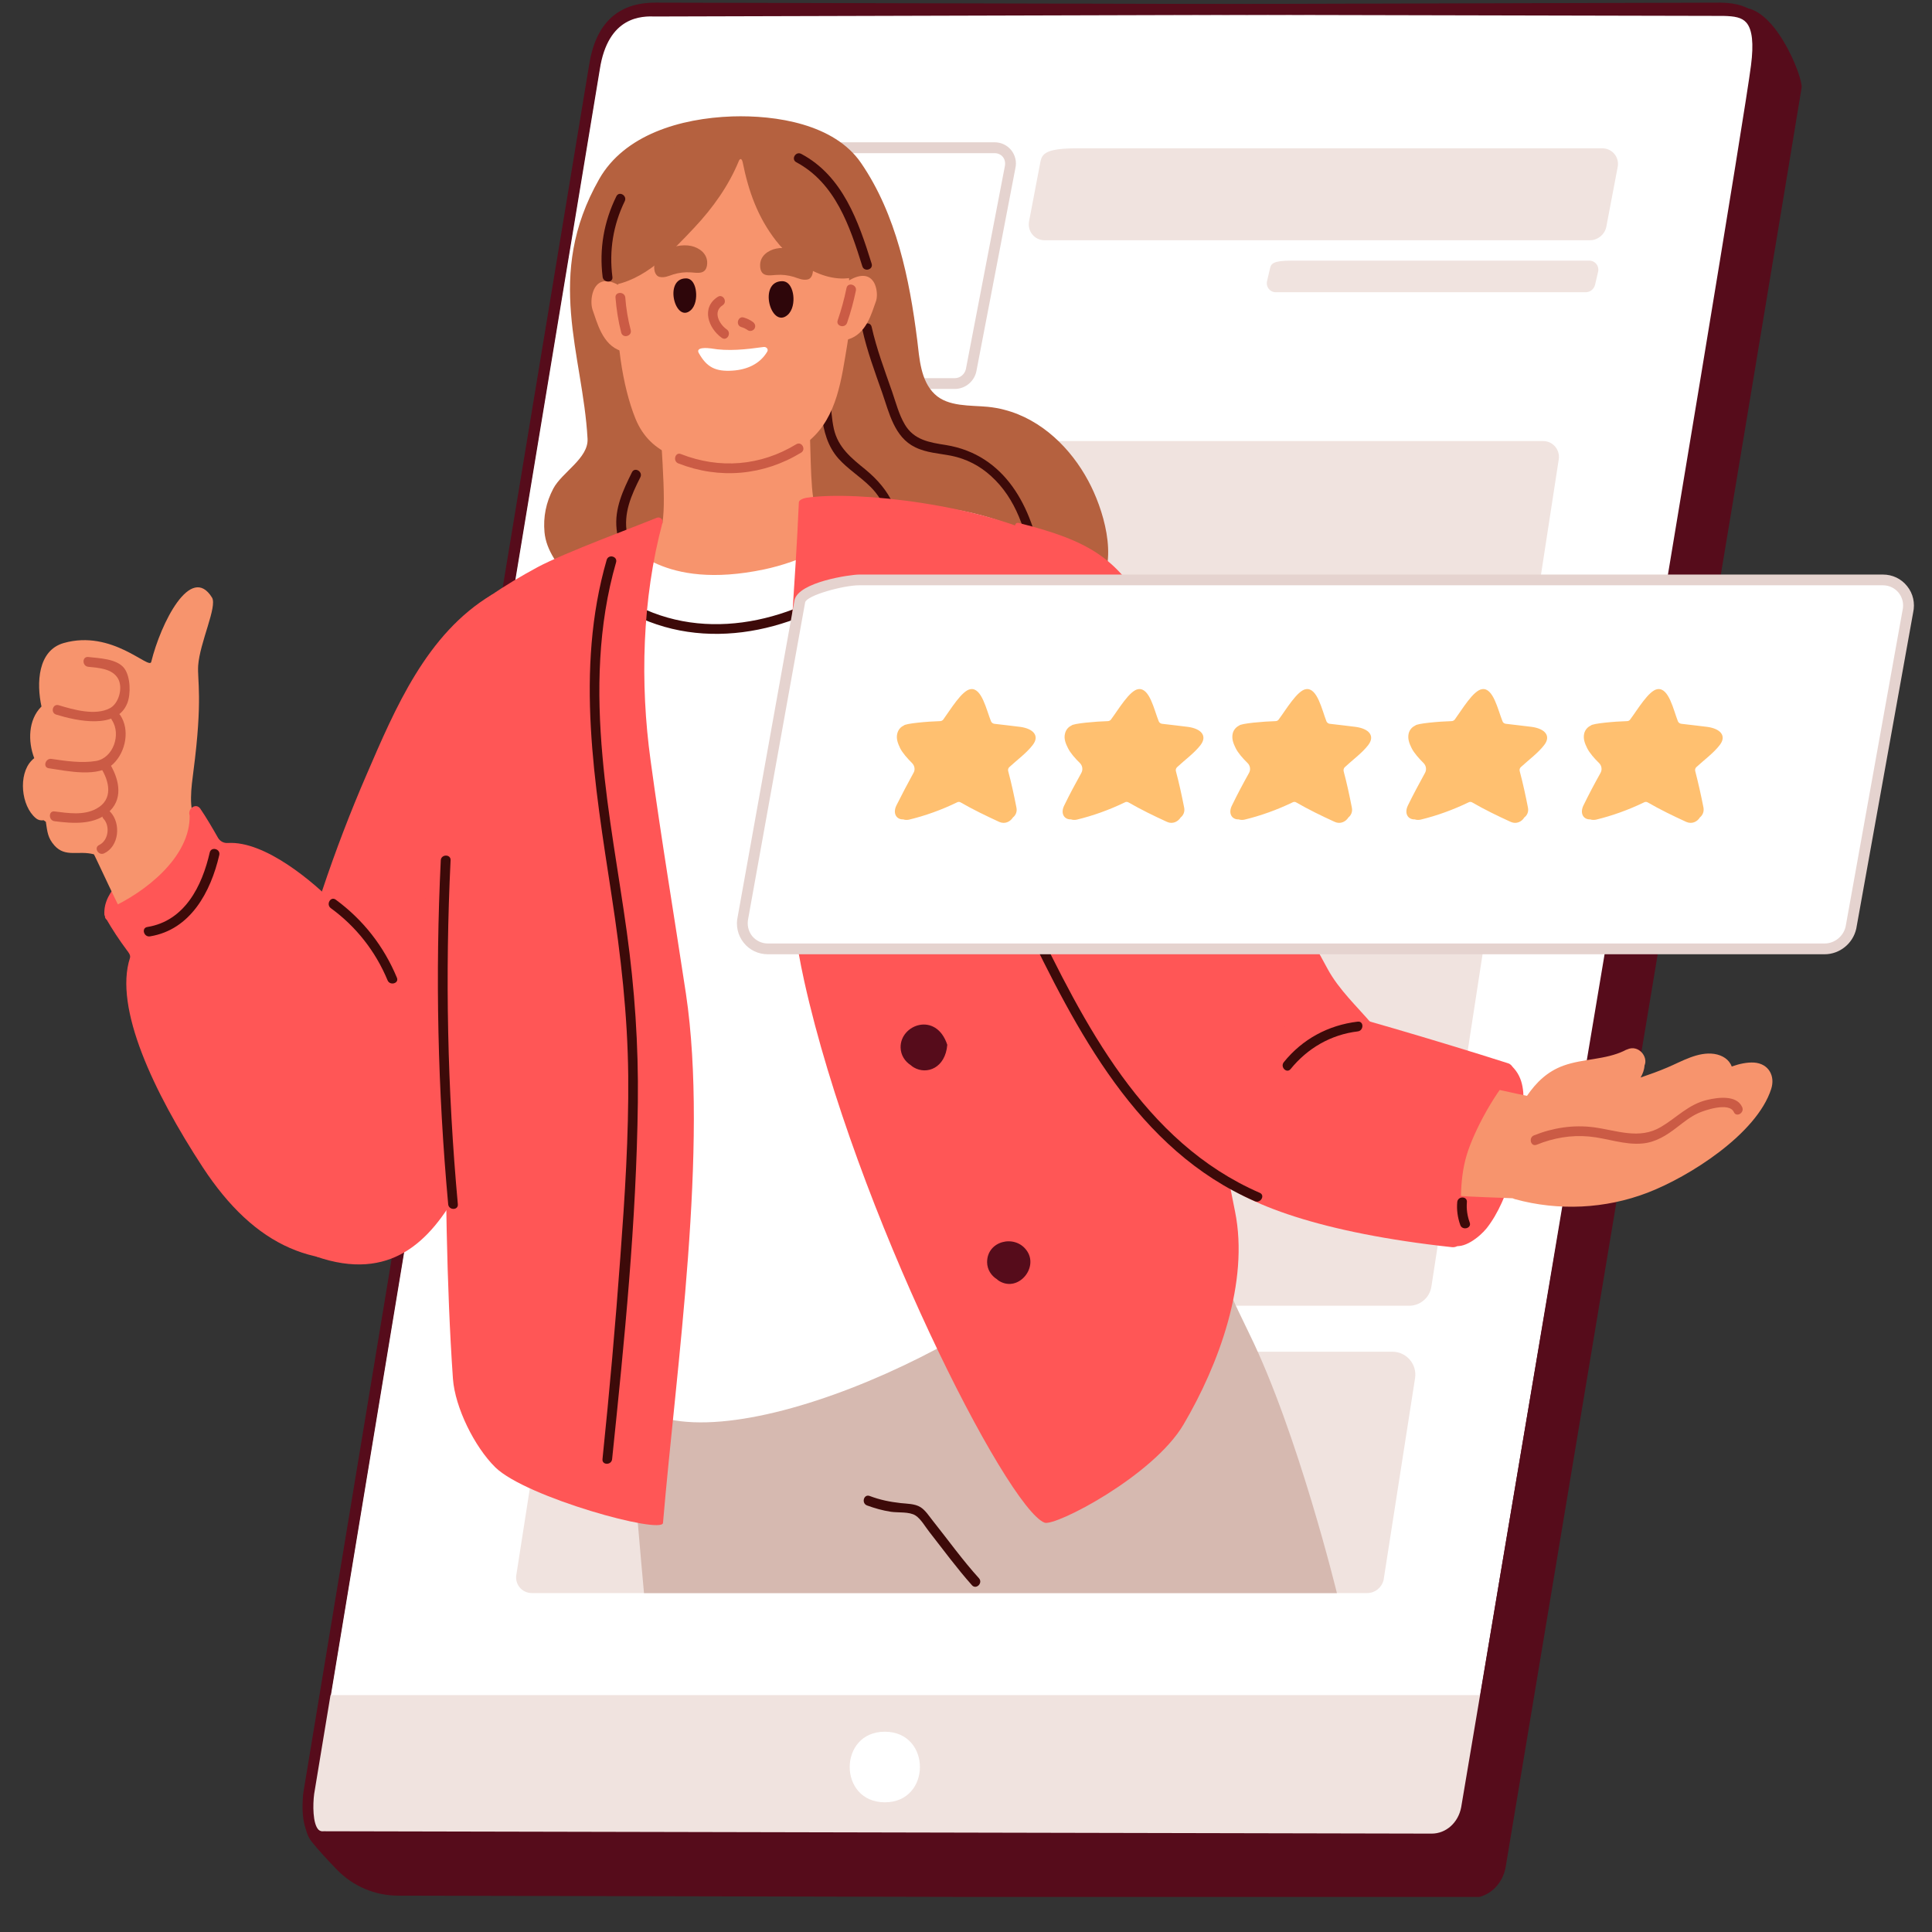 <svg xmlns="http://www.w3.org/2000/svg" xmlns:xlink="http://www.w3.org/1999/xlink" width="72" zoomAndPan="magnify" viewBox="0 0 54 54" height="72" preserveAspectRatio="xMidYMid meet" version="1.0"><rect x="0" y="0" width="54" height="54" fill="#333333" stroke="none"/><defs><clipPath id="ce5040490f"><path d="M 8 0.031 L 51 0.031 L 51 53.02 L 8 53.02 Z M 8 0.031 " clip-rule="nonzero"/></clipPath><clipPath id="60729d6d11"><path d="M 8 0.031 L 50 0.031 L 50 52 L 8 52 Z M 8 0.031 " clip-rule="nonzero"/></clipPath><clipPath id="9cc60012a6"><path d="M 8 0.031 L 50 0.031 L 50 52 L 8 52 Z M 8 0.031 " clip-rule="nonzero"/></clipPath><clipPath id="d5f0d50f96"><path d="M 0.492 16 L 7 16 L 7 26 L 0.492 26 Z M 0.492 16 " clip-rule="nonzero"/></clipPath><clipPath id="a422ecc899"><path d="M 20 16 L 53.508 16 L 53.508 27 L 20 27 Z M 20 16 " clip-rule="nonzero"/></clipPath><clipPath id="1358870723"><path d="M 20.594 16.051 L 53.496 16.051 L 53.496 26.703 L 20.594 26.703 Z M 20.594 16.051 " clip-rule="nonzero"/></clipPath></defs><g clip-path="url(#ce5040490f)"><path fill="#560c1b" d="M 50.355 2.453 C 49.926 5.117 42.098 52.109 42.082 52.195 C 41.988 52.699 41.582 53.051 41.109 53.051 L 11.129 52.984 C 10.48 52.984 9.859 52.719 9.41 52.25 C 9.16 51.992 8.898 51.711 8.703 51.465 C 8.488 51.195 8.434 50.664 8.609 49.656 L 17.938 2.383 C 17.988 2.102 18.258 1.879 18.543 1.879 L 48.574 0.227 C 49.57 0.035 50.402 2.172 50.355 2.453 " fill-opacity="1" fill-rule="nonzero"/></g><g clip-path="url(#60729d6d11)"><path fill="#ffffff" d="M 49.215 1.176 C 49.129 3.273 44.27 30.938 42.094 44.004 C 41.883 45.254 41.699 46.367 41.539 47.309 C 41.195 49.375 40.992 50.609 40.988 50.625 C 40.895 51.129 40.488 51.484 40.016 51.48 L 9.059 51.414 C 8.723 51.414 8.629 50.199 8.629 50.199 L 16.613 1.93 C 16.875 0.199 18.082 0.309 18.367 0.309 L 48.094 0.227 C 48.379 0.227 49.25 0.273 49.215 1.176 " fill-opacity="1" fill-rule="nonzero"/><path fill="#560c1b" d="M 8.781 50.203 C 8.824 50.715 8.957 51.227 9.062 51.266 L 40.016 51.332 C 40.422 51.332 40.758 51.031 40.84 50.598 C 40.848 50.547 41.074 49.191 41.391 47.281 C 41.547 46.344 41.734 45.227 41.941 43.977 C 42.637 39.816 43.59 34.25 44.598 28.352 C 46.664 16.277 49.008 2.59 49.062 1.172 L 49.215 1.176 L 49.062 1.172 C 49.074 0.938 49.016 0.762 48.895 0.633 C 48.734 0.469 48.461 0.379 48.094 0.379 L 18.367 0.461 L 18.32 0.461 C 17.953 0.449 16.992 0.434 16.762 1.953 Z M 40.016 51.633 C 40.012 51.633 9.059 51.566 9.059 51.566 C 8.645 51.562 8.52 50.715 8.48 50.211 C 8.48 50.199 8.48 50.188 8.48 50.176 L 16.465 1.906 C 16.641 0.727 17.27 0.137 18.324 0.156 L 18.367 0.156 L 48.094 0.074 C 48.551 0.078 48.895 0.195 49.113 0.426 C 49.293 0.613 49.379 0.867 49.363 1.184 C 49.309 2.621 47.066 15.73 44.895 28.402 C 43.887 34.301 42.934 39.867 42.242 44.027 C 42.031 45.277 41.848 46.391 41.691 47.332 C 41.164 50.488 41.137 50.645 41.133 50.66 C 41.027 51.23 40.566 51.633 40.016 51.633 " fill-opacity="1" fill-rule="nonzero"/></g><path fill="#f0e3df" d="M 39.387 36.496 C 39.695 36.496 39.961 36.27 40.008 35.961 L 43.562 12.875 C 43.625 12.594 43.418 12.328 43.133 12.328 L 20.352 12.328 C 19.484 12.328 19.375 12.484 19.328 12.695 L 15.777 35.766 C 15.719 36.148 16.012 36.496 16.398 36.496 L 39.387 36.496 " fill-opacity="1" fill-rule="nonzero"/><path fill="#f0e3df" d="M 39.551 38.523 L 38.672 44.16 C 38.621 44.375 38.43 44.527 38.215 44.527 L 14.867 44.527 C 14.578 44.527 14.371 44.266 14.438 43.98 L 15.32 38.324 C 15.367 38.012 15.637 37.781 15.953 37.781 L 38.918 37.781 C 39.312 37.781 39.613 38.133 39.551 38.523 " fill-opacity="1" fill-rule="nonzero"/><path fill="#f0e3df" d="M 9.086 47.379 L 8.629 50.117 C 8.629 50.117 8.242 51.316 9.059 51.332 L 40.016 51.402 C 40.488 51.402 40.895 51.047 40.988 50.551 C 40.992 50.527 41.188 49.355 41.516 47.379 L 9.086 47.379 " fill-opacity="1" fill-rule="nonzero"/><path fill="#ffffff" d="M 24.734 48.402 C 23.426 48.398 23.418 50.371 24.73 50.375 C 26.035 50.379 26.043 48.406 24.734 48.402 " fill-opacity="1" fill-rule="nonzero"/><g clip-path="url(#9cc60012a6)"><path fill="#560c1b" d="M 9.059 51.184 C 9.059 51.184 40.016 51.25 40.016 51.25 C 40.418 51.25 40.758 50.945 40.84 50.516 C 40.906 50.137 48.598 4.523 48.941 1.828 C 49.02 1.215 48.977 0.824 48.812 0.633 C 48.684 0.484 48.477 0.453 48.18 0.445 L 18.328 0.379 C 17.996 0.375 16.992 0.363 16.762 1.871 L 8.781 50.141 C 8.742 50.434 8.738 50.973 8.902 51.141 C 8.941 51.176 8.984 51.191 9.043 51.184 C 9.047 51.184 9.055 51.184 9.059 51.184 Z M 40.016 51.551 C 40.016 51.551 9.066 51.484 9.066 51.484 C 8.918 51.496 8.789 51.453 8.688 51.352 C 8.367 51.023 8.469 50.191 8.48 50.098 L 16.465 1.824 C 16.645 0.652 17.273 0.066 18.332 0.074 L 18.367 0.074 L 48.184 0.145 C 48.484 0.148 48.82 0.18 49.043 0.438 C 49.27 0.699 49.332 1.152 49.242 1.863 C 48.922 4.371 41.195 50.266 41.137 50.57 C 41.027 51.148 40.566 51.551 40.016 51.551 " fill-opacity="1" fill-rule="nonzero"/></g><path fill="#ffffff" d="M 27.801 4.129 L 21.891 4.129 C 21.676 4.129 20.918 4.281 20.867 4.496 L 19.777 10.176 C 19.715 10.457 19.922 10.719 20.207 10.719 L 26.688 10.719 C 26.902 10.719 27.094 10.566 27.141 10.355 L 28.234 4.672 C 28.297 4.391 28.09 4.129 27.801 4.129 " fill-opacity="1" fill-rule="nonzero"/><path fill="#e5d3cf" d="M 21.891 4.281 C 21.645 4.281 21.074 4.434 21.012 4.539 L 19.926 10.203 C 19.902 10.301 19.926 10.391 19.98 10.461 C 20.035 10.531 20.117 10.57 20.207 10.57 L 26.688 10.57 C 26.832 10.57 26.961 10.465 26.996 10.32 L 28.086 4.645 C 28.105 4.551 28.086 4.457 28.031 4.387 C 27.977 4.32 27.891 4.281 27.801 4.281 Z M 26.688 10.871 L 20.207 10.871 C 20.023 10.871 19.855 10.789 19.742 10.648 C 19.629 10.508 19.59 10.324 19.629 10.145 L 20.719 4.465 C 20.805 4.09 21.789 3.977 21.891 3.977 L 27.801 3.977 C 27.984 3.977 28.152 4.059 28.266 4.199 C 28.379 4.344 28.422 4.527 28.379 4.707 L 27.289 10.383 C 27.227 10.668 26.973 10.871 26.688 10.871 " fill-opacity="1" fill-rule="nonzero"/><path fill="#b5613f" d="M 28.07 11.453 C 27.922 11.414 27.77 11.387 27.613 11.371 C 27.121 11.324 26.5 11.375 26.125 11.016 C 25.73 10.641 25.699 10.02 25.637 9.508 C 25.422 7.801 25.055 5.996 24.066 4.555 C 23.32 3.465 21.688 3.215 20.465 3.254 C 19.012 3.305 17.449 3.77 16.746 5.008 C 15.211 7.711 16.293 9.898 16.422 12.262 C 16.453 12.809 15.707 13.199 15.465 13.656 C 15.262 14.043 15.18 14.445 15.219 14.875 C 15.312 15.895 16.602 16.723 17.215 17.531 C 17.301 17.645 17.438 17.664 17.555 17.629 C 18.375 18.129 19.57 18.113 20.492 18.172 C 22.141 18.277 23.797 18.27 25.445 18.148 C 26.363 18.082 27.293 18.039 28.199 17.875 C 28.992 17.73 30.047 17.523 30.453 16.793 C 30.504 16.707 30.539 16.617 30.598 16.539 C 30.637 16.488 30.68 16.441 30.715 16.391 C 31.266 15.598 30.828 14.199 30.418 13.441 C 29.938 12.543 29.121 11.723 28.07 11.453 " fill-opacity="1" fill-rule="nonzero"/><path fill="#f7946d" d="M 25.176 14.516 C 21.738 13.594 18.027 14.172 15.203 16.395 C 15.125 16.453 15.09 16.527 15.086 16.598 C 14.629 17.227 15.52 18.793 15.84 19.289 C 16.707 20.637 18.078 21.863 19.652 22.281 C 23.523 23.312 24.965 18.008 25.293 15.113 C 25.473 14.953 25.477 14.598 25.176 14.516 " fill-opacity="1" fill-rule="nonzero"/><path fill="#f7946d" d="M 18.32 9.781 C 18.387 10.848 18.461 11.906 18.52 12.965 C 18.559 13.699 18.574 14.227 18.516 14.613 C 18.453 15.004 18.234 15.223 18 15.406 C 18.762 16.141 20.301 16.094 21.281 15.938 C 22.176 15.793 23.113 15.262 23.672 14.547 C 23.488 14.48 23.211 14.398 23.031 14.352 C 22.91 14.316 22.812 14.227 22.773 14.109 C 22.629 13.672 22.672 12.191 22.605 11.617 C 22.5 10.727 22.293 10.535 22.199 9.648 C 22.191 9.578 22.148 9.531 22.098 9.504 C 21.785 8.848 21.043 8.762 20.352 8.848 C 19.668 8.934 18.707 8.969 18.203 9.469 C 18.082 9.59 18.188 9.754 18.32 9.781 " fill-opacity="1" fill-rule="nonzero"/><path fill="#f0e3df" d="M 44.781 4.145 L 30.105 4.145 C 29.238 4.145 29.129 4.297 29.082 4.512 L 28.766 6.168 C 28.703 6.453 28.91 6.715 29.195 6.715 L 44.441 6.715 C 44.656 6.715 44.848 6.559 44.895 6.348 L 45.211 4.688 C 45.277 4.406 45.07 4.145 44.781 4.145 " fill-opacity="1" fill-rule="nonzero"/><path fill="#f0e3df" d="M 44.422 7.285 L 36.082 7.285 C 35.59 7.285 35.527 7.371 35.5 7.492 L 35.414 7.859 C 35.379 8.02 35.496 8.168 35.656 8.168 L 44.32 8.168 C 44.445 8.168 44.551 8.082 44.582 7.961 L 44.668 7.594 C 44.703 7.434 44.586 7.285 44.422 7.285 " fill-opacity="1" fill-rule="nonzero"/><path fill="#d6b9b0" d="M 34.918 37.277 C 34.074 35.562 33.363 33.766 32.324 32.18 C 32.211 32.008 32.039 31.961 31.879 31.992 C 29.395 29.629 27.172 27.312 23.535 27.434 C 22.09 27.48 20.664 27.977 19.488 28.824 C 19.051 29.137 17.707 30.156 17.734 30.91 C 17.715 30.953 17.707 31 17.703 31.051 C 17.613 33.086 17.211 35.195 17.391 37.277 C 17.609 39.793 17.762 41.945 18 44.527 L 37.367 44.527 C 37.367 44.527 36.273 40.035 34.918 37.277 " fill-opacity="1" fill-rule="nonzero"/><path fill="#3d0a09" d="M 24.102 9.207 C 24.234 9.809 24.453 10.395 24.656 10.973 C 24.852 11.535 24.996 12.219 25.578 12.5 C 25.891 12.656 26.246 12.672 26.586 12.738 C 27.008 12.824 27.383 13.016 27.699 13.305 C 28.406 13.941 28.691 14.875 28.844 15.785 C 28.871 15.957 29.133 15.887 29.105 15.715 C 28.852 14.176 28.098 12.707 26.434 12.438 C 25.977 12.367 25.543 12.297 25.289 11.863 C 25.125 11.586 25.039 11.25 24.934 10.945 C 24.727 10.352 24.5 9.75 24.363 9.137 C 24.324 8.965 24.062 9.035 24.102 9.207 " fill-opacity="1" fill-rule="nonzero"/><path fill="#3d0a09" d="M 17.664 13.199 C 17.414 13.703 17.172 14.215 17.234 14.789 C 17.293 15.363 17.609 15.871 17.91 16.348 C 18.004 16.496 18.238 16.359 18.145 16.211 C 17.891 15.812 17.621 15.395 17.527 14.922 C 17.418 14.348 17.645 13.84 17.898 13.34 C 17.977 13.184 17.742 13.043 17.664 13.199 " fill-opacity="1" fill-rule="nonzero"/><path fill="#3d0a09" d="M 22.922 10.258 C 22.961 11.098 22.836 12.141 23.434 12.816 C 23.699 13.113 24.047 13.324 24.328 13.605 C 24.758 14.031 24.945 14.617 24.844 15.215 C 24.816 15.387 25.078 15.461 25.105 15.289 C 25.258 14.391 24.871 13.684 24.191 13.125 C 23.797 12.805 23.422 12.508 23.305 11.98 C 23.188 11.43 23.223 10.82 23.195 10.258 C 23.188 10.082 22.914 10.082 22.922 10.258 " fill-opacity="1" fill-rule="nonzero"/><path fill="#f7946d" d="M 23.516 6.207 C 23.473 5.988 23.793 5.988 23.707 5.789 C 23.227 4.641 22.086 4.148 20.91 4.051 C 20.82 4.043 20.75 4.059 20.688 4.09 C 19.793 4.102 19.25 4.082 18.562 4.68 C 16.906 6.121 17.031 9.898 17.762 11.703 C 18.188 12.746 19.184 12.938 20.184 12.996 C 21.02 13.043 21.891 12.938 22.633 12.305 C 23.402 11.645 23.52 10.586 23.68 9.637 C 23.855 8.621 23.723 7.227 23.516 6.207 " fill-opacity="1" fill-rule="nonzero"/><path fill="#ffffff" d="M 30.836 20.828 C 31.027 20.309 31.176 19.773 31.281 19.223 C 31.289 19.184 31.281 19.152 31.27 19.121 C 31.223 17.695 30.262 15.887 29.125 15.062 C 29.074 15.027 29.027 15.023 28.984 15.043 C 28.914 14.992 28.84 14.945 28.758 14.906 C 27.816 14.422 26.766 14.211 25.719 14.109 C 25.191 14.059 24.184 13.852 24.109 14.094 C 23.797 15.145 22.289 15.719 21.363 15.914 C 18.473 16.523 17.621 15.16 17.48 15.23 C 16.102 15.941 14.75 16.164 13.547 17.164 C 13.289 17.379 13.039 17.605 12.801 17.848 C 11.711 18.957 11.555 20.523 11.469 22.004 C 11.406 22.062 11.375 22.168 11.449 22.254 C 11.828 22.719 12.262 23.125 12.758 23.461 C 12.961 23.598 13.172 23.719 13.383 23.84 C 13.492 27.426 15.352 36.32 17.66 39.176 C 19.789 41.141 27.605 37.738 30.477 34.578 C 32.062 32.832 31.402 24.02 30.836 20.828 " fill-opacity="1" fill-rule="nonzero"/><path fill="#3d0a09" d="M 17.32 16.969 C 19.465 18.285 22.094 17.734 24.039 16.328 C 24.18 16.227 24.043 15.988 23.902 16.094 C 22.031 17.441 19.523 18.004 17.457 16.734 C 17.309 16.645 17.172 16.879 17.32 16.969 " fill-opacity="1" fill-rule="nonzero"/><path fill="#ff5656" d="M 34.52 33.863 C 33.535 29.012 32.254 20.984 30.387 16.363 C 30.227 15.977 29.75 15.328 29.383 15.125 C 27.531 14.121 23.941 13.699 22.535 13.914 C 22.461 13.926 22.328 13.973 22.328 14.043 C 22.137 18.543 21.492 22.969 22.48 27.43 C 23.902 33.828 28.141 42.148 29.195 42.559 C 29.492 42.672 32.234 41.254 33.082 39.812 C 34.07 38.133 34.918 35.828 34.52 33.863 " fill-opacity="1" fill-rule="nonzero"/><path fill="#560c1b" d="M 24.848 22.742 C 24.34 22.457 23.672 22.855 23.684 23.441 C 23.688 23.707 23.836 23.926 24.039 24.055 C 24.07 24.082 24.105 24.109 24.141 24.133 C 24.383 24.27 24.676 24.266 24.91 24.109 C 25.395 23.781 25.355 23.031 24.848 22.742 " fill-opacity="1" fill-rule="nonzero"/><path fill="#560c1b" d="M 25.172 29.277 C 25.176 29.492 25.293 29.668 25.457 29.773 C 25.484 29.797 25.512 29.82 25.543 29.836 C 25.906 30.047 26.422 29.852 26.477 29.203 C 26.168 28.266 25.16 28.633 25.172 29.277 " fill-opacity="1" fill-rule="nonzero"/><path fill="#ff5656" d="M 13.906 16.816 C 13.84 16.719 13.875 16.543 13.742 16.625 C 11.922 17.715 11.043 19.805 10.25 21.641 C 9.332 23.758 8.605 25.945 8.055 28.184 C 7.98 28.223 8.789 35.105 8.824 35.117 C 10.922 35.848 12.031 34.676 12.809 33.285 C 13.816 31.477 14.391 29.637 14.582 27.574 C 14.68 26.504 14.711 25.43 14.793 24.355 C 14.883 23.168 15.117 22.02 15.297 20.844 C 15.504 19.496 15.711 17.082 13.906 16.816 " fill-opacity="1" fill-rule="nonzero"/><path fill="#ff5656" d="M 42.258 29.801 C 42.211 29.754 42.152 29.723 42.125 29.762 C 41.871 29.715 41.547 30.012 41.406 30.176 C 41.074 30.562 40.898 31.094 40.758 31.574 C 40.574 32.191 40.465 32.836 40.438 33.48 C 40.426 33.785 40.207 34.609 40.578 34.793 C 40.895 34.953 41.371 34.555 41.547 34.336 C 41.887 33.91 42.102 33.352 42.266 32.84 C 42.453 32.254 42.559 31.641 42.578 31.027 C 42.594 30.574 42.605 30.137 42.258 29.801 " fill-opacity="1" fill-rule="nonzero"/><path fill="#560c1b" d="M 27.59 35.285 C 27.594 35.488 27.707 35.656 27.863 35.754 C 27.887 35.777 27.914 35.797 27.941 35.812 C 28.473 36.117 29.043 35.418 28.691 34.945 C 28.359 34.492 27.582 34.684 27.59 35.285 " fill-opacity="1" fill-rule="nonzero"/><path fill="#ff5656" d="M 39.086 30.34 C 39.148 28.965 37.734 28.242 37.105 27.078 C 36.258 25.516 35.402 23.961 34.539 22.414 C 33.605 20.75 33.012 18.508 31.98 16.902 C 31.16 15.621 30.488 15.121 28.473 14.617 C 28.316 14.582 28.379 14.844 28.367 14.883 C 28.023 16.566 27.637 18.242 27.328 19.93 C 27.055 21.434 27.742 24.023 28.332 25.383 C 29.668 28.473 33.301 33.902 35.465 33.34 C 36.547 33.062 39.031 31.52 39.086 30.34 " fill-opacity="1" fill-rule="nonzero"/><path fill="#f7946d" d="M 49.504 30.441 C 49.625 30.074 49.434 29.727 49.027 29.699 C 48.828 29.688 48.617 29.734 48.402 29.809 C 48.332 29.613 48.141 29.492 47.914 29.457 C 47.457 29.391 47.012 29.664 46.605 29.836 C 46.359 29.941 46.109 30.031 45.855 30.117 C 45.914 30.016 45.957 29.906 45.965 29.781 C 46.074 29.535 45.793 29.188 45.48 29.332 C 45.453 29.34 45.426 29.352 45.402 29.367 C 44.871 29.625 44.25 29.586 43.699 29.785 C 43.246 29.949 42.938 30.254 42.68 30.629 C 42.016 30.5 40.336 30.07 40.16 30.238 C 39.379 30.992 39.098 32.094 39.398 33.133 C 39.484 33.438 41.516 33.453 42.277 33.492 C 42.297 33.5 42.316 33.508 42.34 33.516 C 43.559 33.852 44.871 33.789 46.051 33.336 C 47.211 32.891 49.098 31.699 49.504 30.441 " fill-opacity="1" fill-rule="nonzero"/><path fill="#ff5656" d="M 3.473 24.695 C 3.453 24.637 3.379 24.609 3.332 24.66 C 3.086 24.906 2.895 25.211 2.918 25.57 C 2.922 25.586 2.926 25.598 2.934 25.609 C 2.93 25.664 2.973 25.723 3.039 25.707 C 3.23 25.668 3.488 25.621 3.57 25.418 C 3.66 25.199 3.547 24.902 3.473 24.695 " fill-opacity="1" fill-rule="nonzero"/><g clip-path="url(#d5f0d50f96)"><path fill="#f7946d" d="M 5.926 16.703 C 5.332 15.738 4.492 17.422 4.227 18.5 C 4.172 18.73 3.137 17.586 1.781 17.973 C 1.055 18.18 1.016 19.094 1.16 19.75 C 1.156 19.75 1.156 19.754 1.152 19.754 C 0.789 20.121 0.777 20.719 0.957 21.191 C 0.934 21.211 0.906 21.23 0.883 21.258 C 0.504 21.648 0.59 22.527 1 22.867 C 1.07 22.926 1.148 22.938 1.219 22.926 C 1.242 22.941 1.258 22.953 1.281 22.969 C 1.324 23.25 1.332 23.418 1.523 23.633 C 1.832 23.977 2.195 23.762 2.625 23.879 C 2.637 23.879 3.363 25.473 3.617 25.902 C 3.684 26.023 6.262 24.523 6.309 24.223 C 6.027 23.82 5.75 23.41 5.488 22.992 C 5.254 22.617 5.352 21.984 5.406 21.559 C 5.672 19.527 5.512 19.012 5.539 18.602 C 5.586 17.953 6.078 16.953 5.926 16.703 " fill-opacity="1" fill-rule="nonzero"/></g><path fill="#ff5656" d="M 41 32.266 C 41.184 31.664 41.703 30.66 42.246 30.039 C 42.34 29.934 42.289 29.762 42.152 29.719 C 40.133 29.074 37.363 28.266 36.863 28.176 C 36.387 28.086 35.887 28.852 35.414 29.062 C 34.906 29.289 34.676 29.992 34.496 30.477 C 34.211 31.242 33.816 32.781 33.875 32.832 C 34.766 33.656 36.945 34.465 40.586 34.859 C 40.723 34.875 40.84 34.77 40.84 34.637 C 40.844 33.805 40.766 33.031 41 32.266 " fill-opacity="1" fill-rule="nonzero"/><path fill="#3d0a09" d="M 28.602 25.73 C 30.082 28.793 31.777 32.145 35.074 33.574 C 35.23 33.645 35.371 33.41 35.211 33.34 C 31.957 31.926 30.301 28.617 28.836 25.59 C 28.758 25.434 28.523 25.57 28.602 25.73 " fill-opacity="1" fill-rule="nonzero"/><path fill="#ff5656" d="M 19.172 27.773 C 18.844 25.602 18.48 23.434 18.184 21.254 C 17.887 19.102 17.945 16.742 18.516 14.613 C 18.539 14.52 18.449 14.434 18.355 14.473 C 17.77 14.715 15.777 15.449 15.02 15.855 C 14.121 16.344 13.223 16.906 12.508 17.664 C 11.406 18.828 10.438 22.324 10.113 23.441 C 10.078 23.57 10.184 23.656 10.289 23.652 C 10.324 23.715 12.422 25.625 12.52 25.586 C 12.523 26.211 12.297 33.344 12.66 38.539 C 12.719 39.34 13.262 40.441 13.848 41.016 C 14.711 41.855 18.504 42.895 18.531 42.566 C 18.898 38.23 19.812 32.059 19.172 27.773 " fill-opacity="1" fill-rule="nonzero"/><g clip-path="url(#a422ecc899)"><path fill="#ffffff" d="M 52.629 16.211 L 24.012 16.211 C 23.66 16.211 22.434 16.457 22.355 16.801 L 20.766 25.641 C 20.664 26.098 21 26.523 21.461 26.523 L 50.996 26.523 C 51.348 26.523 51.656 26.273 51.734 25.93 L 53.324 17.09 C 53.43 16.633 53.094 16.211 52.629 16.211 " fill-opacity="1" fill-rule="nonzero"/></g><g clip-path="url(#1358870723)"><path fill="#e5d3cf" d="M 24.012 16.359 C 23.582 16.359 22.551 16.637 22.504 16.836 L 20.914 25.668 C 20.875 25.848 20.914 26.023 21.02 26.16 C 21.129 26.293 21.289 26.371 21.461 26.371 L 50.996 26.371 C 51.277 26.371 51.523 26.172 51.586 25.898 L 53.176 17.062 C 53.219 16.883 53.176 16.707 53.07 16.57 C 52.965 16.438 52.801 16.359 52.629 16.359 Z M 50.996 26.672 L 21.461 26.672 C 21.195 26.672 20.949 26.555 20.785 26.348 C 20.621 26.141 20.559 25.871 20.621 25.609 L 22.207 16.773 C 22.324 16.262 23.777 16.059 24.012 16.059 L 52.629 16.059 C 52.895 16.059 53.141 16.176 53.305 16.383 C 53.473 16.59 53.531 16.859 53.473 17.121 L 51.883 25.957 C 51.789 26.375 51.418 26.672 50.996 26.672 " fill-opacity="1" fill-rule="nonzero"/></g><path fill="#ff5656" d="M 12.07 29.434 C 11.098 28.117 10.543 26.496 9.41 25.316 C 8.773 24.656 7.406 23.496 6.367 23.562 C 6.258 23.57 6.152 23.516 6.094 23.418 C 5.969 23.195 5.742 22.809 5.598 22.602 C 5.473 22.426 5.234 22.613 5.301 22.793 C 5.32 23.953 4.066 24.941 3.051 25.395 C 2.969 25.434 2.941 25.5 2.953 25.566 C 2.945 25.602 2.945 25.641 2.969 25.684 C 3.145 25.988 3.336 26.277 3.543 26.555 C 3.59 26.617 3.656 26.695 3.633 26.773 C 3.18 28.168 4.293 30.523 5.664 32.621 C 7.129 34.859 8.867 35.602 11.133 35.035 C 11.34 34.984 11.629 33.438 11.809 32.934 C 12.184 31.895 12.266 30.793 12.086 29.707 C 12.082 29.688 12.074 29.676 12.062 29.664 C 12.109 29.602 12.129 29.516 12.07 29.434 " fill-opacity="1" fill-rule="nonzero"/><path fill="#3d0a09" d="M 12.32 24.043 C 12.164 27.25 12.234 30.461 12.527 33.66 C 12.543 33.832 12.812 33.832 12.797 33.66 C 12.504 30.461 12.438 27.25 12.594 24.043 C 12.602 23.871 12.332 23.871 12.32 24.043 " fill-opacity="1" fill-rule="nonzero"/><path fill="#3d0a09" d="M 37.949 28.555 C 37.129 28.652 36.402 29.043 35.883 29.688 C 35.773 29.824 35.965 30.016 36.074 29.879 C 36.547 29.297 37.199 28.918 37.949 28.828 C 38.121 28.809 38.125 28.535 37.949 28.555 " fill-opacity="1" fill-rule="nonzero"/><path fill="#cb5b45" d="M 48.695 30.945 C 48.539 30.598 48.016 30.672 47.719 30.742 C 47.195 30.863 46.867 31.238 46.422 31.5 C 45.816 31.859 45.188 31.594 44.547 31.508 C 43.977 31.434 43.41 31.52 42.875 31.734 C 42.715 31.797 42.785 32.062 42.949 31.996 C 43.418 31.805 43.914 31.719 44.418 31.766 C 44.918 31.812 45.402 32.008 45.906 31.961 C 46.285 31.926 46.586 31.73 46.879 31.504 C 47.062 31.363 47.246 31.215 47.457 31.117 C 47.641 31.031 48.332 30.797 48.461 31.082 C 48.531 31.242 48.766 31.105 48.695 30.945 " fill-opacity="1" fill-rule="nonzero"/><path fill="#3d0a09" d="M 40.73 33.602 C 40.711 33.816 40.742 34.035 40.816 34.242 C 40.875 34.402 41.141 34.332 41.078 34.168 C 41.012 33.984 40.984 33.797 41 33.602 C 41.016 33.426 40.742 33.426 40.73 33.602 " fill-opacity="1" fill-rule="nonzero"/><path fill="#cb5b45" d="M 1.57 19.973 C 2.141 20.148 3.266 20.402 3.559 19.652 C 3.66 19.395 3.648 18.918 3.477 18.684 C 3.277 18.41 2.766 18.398 2.465 18.363 C 2.289 18.348 2.293 18.617 2.465 18.637 C 2.754 18.668 3.145 18.684 3.305 18.977 C 3.441 19.238 3.316 19.664 3.074 19.793 C 2.668 20.012 2.051 19.836 1.641 19.711 C 1.473 19.66 1.402 19.922 1.57 19.973 " fill-opacity="1" fill-rule="nonzero"/><path fill="#cb5b45" d="M 1.363 21.473 C 1.875 21.547 2.758 21.75 3.172 21.344 C 3.516 21.008 3.633 20.398 3.363 19.992 C 3.266 19.848 3.031 19.98 3.129 20.129 C 3.391 20.523 3.168 21.191 2.68 21.27 C 2.285 21.336 1.828 21.27 1.438 21.211 C 1.266 21.188 1.191 21.449 1.363 21.473 " fill-opacity="1" fill-rule="nonzero"/><path fill="#cb5b45" d="M 1.523 22.953 C 2.047 23.02 2.676 23.07 3.082 22.656 C 3.461 22.27 3.305 21.719 3.047 21.312 C 2.953 21.164 2.719 21.301 2.812 21.449 C 3.062 21.84 3.172 22.348 2.691 22.605 C 2.336 22.797 1.902 22.727 1.523 22.68 C 1.352 22.656 1.352 22.93 1.523 22.953 " fill-opacity="1" fill-rule="nonzero"/><path fill="#3d0a09" d="M 24.234 42.078 C 24.449 42.156 24.668 42.219 24.898 42.254 C 25.102 42.285 25.414 42.246 25.59 42.359 C 25.742 42.457 25.871 42.688 25.98 42.824 C 26.371 43.324 26.746 43.836 27.168 44.309 C 27.285 44.438 27.48 44.246 27.363 44.113 C 26.902 43.605 26.504 43.047 26.074 42.508 C 25.973 42.383 25.867 42.211 25.727 42.125 C 25.57 42.027 25.348 42.031 25.176 42.012 C 24.867 41.977 24.594 41.922 24.305 41.812 C 24.141 41.754 24.07 42.016 24.234 42.078 " fill-opacity="1" fill-rule="nonzero"/><path fill="#b5613f" d="M 22.086 6.953 C 21.953 6.926 21.816 6.922 21.691 6.949 C 21.473 6.996 21.234 7.152 21.246 7.434 C 21.258 7.75 21.496 7.699 21.699 7.684 C 21.863 7.672 22.023 7.691 22.184 7.738 C 22.316 7.781 22.445 7.844 22.582 7.809 C 22.645 7.793 22.691 7.73 22.707 7.664 C 22.793 7.352 22.543 7.113 22.305 7.016 C 22.238 6.988 22.164 6.969 22.086 6.953 " fill-opacity="1" fill-rule="nonzero"/><path fill="#b5613f" d="M 18.922 6.879 C 19.055 6.852 19.195 6.848 19.32 6.875 C 19.535 6.922 19.777 7.082 19.766 7.363 C 19.75 7.68 19.512 7.629 19.309 7.613 C 19.145 7.602 18.984 7.621 18.824 7.668 C 18.695 7.711 18.566 7.773 18.43 7.738 C 18.367 7.723 18.32 7.66 18.301 7.594 C 18.219 7.281 18.465 7.039 18.703 6.945 C 18.773 6.918 18.848 6.895 18.922 6.879 " fill-opacity="1" fill-rule="nonzero"/><path fill="#3d0a09" d="M 16.957 15.648 C 16.066 18.727 16.621 21.93 17.094 25.027 C 17.352 26.703 17.543 28.375 17.559 30.07 C 17.574 31.754 17.465 33.438 17.34 35.117 C 17.203 37.008 17.035 38.898 16.84 40.781 C 16.82 40.957 17.094 40.957 17.109 40.781 C 17.453 37.477 17.789 34.141 17.828 30.812 C 17.848 29.215 17.738 27.633 17.52 26.051 C 17.293 24.414 16.984 22.789 16.84 21.141 C 16.676 19.324 16.711 17.48 17.219 15.719 C 17.27 15.551 17.008 15.48 16.957 15.648 " fill-opacity="1" fill-rule="nonzero"/><path fill="#b5613f" d="M 23.223 4.684 C 22.461 3.715 21.461 3.445 20.188 3.652 C 19.301 3.793 18.48 4.184 17.801 4.766 C 17.484 5.035 17.195 5.348 17.051 5.742 C 16.848 6.297 16.922 6.902 16.996 7.473 C 17 7.484 16.941 7.996 17.043 7.984 C 18.016 7.852 18.754 7.055 19.41 6.359 C 19.926 5.809 20.367 5.191 20.652 4.496 C 20.691 4.41 20.738 4.441 20.758 4.535 C 20.922 5.348 21.176 6.066 21.691 6.73 C 22.227 7.418 23.32 8.113 24.199 7.617 C 24.234 7.68 23.855 5.484 23.223 4.684 " fill-opacity="1" fill-rule="nonzero"/><path fill="#f7946d" d="M 24.457 7.957 C 24.371 7.746 24.164 7.602 23.77 7.816 C 23.738 7.832 23.711 7.848 23.68 7.867 C 23.672 7.926 23.656 7.98 23.637 8.039 C 23.605 8.508 23.398 8.961 23.207 9.414 C 23.305 9.508 23.535 9.539 23.699 9.488 C 24.223 9.336 24.363 8.742 24.48 8.43 C 24.523 8.32 24.523 8.121 24.457 7.957 " fill-opacity="1" fill-rule="nonzero"/><path fill="#f7946d" d="M 17.414 8.051 C 17.375 8.023 17.336 7.996 17.293 7.973 C 16.887 7.738 16.676 7.898 16.586 8.129 C 16.516 8.309 16.52 8.527 16.559 8.648 C 16.684 8.988 16.828 9.641 17.359 9.809 C 17.484 9.848 17.637 9.844 17.754 9.797 C 17.523 9.227 17.352 8.641 17.414 8.051 " fill-opacity="1" fill-rule="nonzero"/><path fill="#2e060a" d="M 22.172 8.254 C 22.152 8.09 22.07 7.859 21.859 7.859 C 21.18 7.867 21.547 9.203 22.012 8.805 C 22.16 8.676 22.195 8.438 22.172 8.254 " fill-opacity="1" fill-rule="nonzero"/><path fill="#2e060a" d="M 19.453 8.152 C 19.438 7.996 19.363 7.777 19.168 7.781 C 18.543 7.789 18.875 9.051 19.305 8.672 C 19.441 8.551 19.473 8.324 19.453 8.152 " fill-opacity="1" fill-rule="nonzero"/><path fill="#ffffff" d="M 21.34 9.699 C 20.855 9.766 20.355 9.824 19.867 9.738 C 19.789 9.727 19.434 9.691 19.531 9.867 C 19.754 10.266 20 10.391 20.477 10.359 C 20.883 10.332 21.242 10.172 21.445 9.828 C 21.484 9.758 21.422 9.688 21.34 9.699 " fill-opacity="1" fill-rule="nonzero"/><path fill="#cb5b45" d="M 20.062 8.297 C 19.59 8.598 19.797 9.176 20.176 9.445 C 20.32 9.543 20.457 9.309 20.312 9.207 C 20.105 9.062 19.914 8.715 20.199 8.531 C 20.344 8.438 20.207 8.203 20.062 8.297 " fill-opacity="1" fill-rule="nonzero"/><path fill="#cb5b45" d="M 20.719 9.141 C 20.785 9.16 20.848 9.191 20.902 9.23 C 20.965 9.273 21.055 9.242 21.09 9.184 C 21.129 9.113 21.102 9.039 21.039 8.996 C 20.965 8.941 20.879 8.902 20.789 8.875 C 20.625 8.824 20.551 9.09 20.719 9.141 " fill-opacity="1" fill-rule="nonzero"/><path fill="#cb5b45" d="M 23.66 8.051 C 23.598 8.355 23.516 8.656 23.414 8.953 C 23.355 9.117 23.617 9.188 23.676 9.023 C 23.777 8.73 23.859 8.43 23.922 8.125 C 23.957 7.953 23.695 7.879 23.66 8.051 " fill-opacity="1" fill-rule="nonzero"/><path fill="#cb5b45" d="M 17.203 8.316 C 17.23 8.648 17.281 8.977 17.363 9.297 C 17.41 9.469 17.672 9.395 17.629 9.227 C 17.551 8.926 17.5 8.625 17.477 8.316 C 17.461 8.145 17.191 8.145 17.203 8.316 " fill-opacity="1" fill-rule="nonzero"/><path fill="#3d0a09" d="M 22.258 4.535 C 23.352 5.121 23.754 6.328 24.102 7.441 C 24.152 7.609 24.414 7.539 24.363 7.371 C 23.996 6.188 23.555 4.918 22.395 4.301 C 22.238 4.219 22.102 4.453 22.258 4.535 " fill-opacity="1" fill-rule="nonzero"/><path fill="#3d0a09" d="M 17.227 5.488 C 16.879 6.195 16.746 6.957 16.844 7.742 C 16.867 7.91 17.141 7.914 17.117 7.742 C 17.023 7.004 17.137 6.293 17.461 5.625 C 17.539 5.469 17.305 5.328 17.227 5.488 " fill-opacity="1" fill-rule="nonzero"/><path fill="#cb5b45" d="M 22.254 12.418 C 21.258 13.023 20.117 13.117 19.031 12.691 C 18.871 12.625 18.797 12.891 18.961 12.953 C 20.109 13.402 21.336 13.293 22.391 12.652 C 22.539 12.562 22.406 12.324 22.254 12.418 " fill-opacity="1" fill-rule="nonzero"/><path fill="#3d0a09" d="M 5.863 23.824 C 5.648 24.766 5.164 25.742 4.117 25.91 C 3.945 25.938 4.02 26.199 4.191 26.172 C 5.328 25.988 5.891 24.926 6.129 23.898 C 6.168 23.727 5.906 23.656 5.863 23.824 " fill-opacity="1" fill-rule="nonzero"/><path fill="#3d0a09" d="M 9.246 25.383 C 9.953 25.898 10.496 26.59 10.832 27.398 C 10.895 27.559 11.16 27.488 11.094 27.328 C 10.727 26.445 10.152 25.711 9.383 25.145 C 9.242 25.043 9.105 25.277 9.246 25.383 " fill-opacity="1" fill-rule="nonzero"/><path fill="#ffc070" d="M 28.867 20.82 C 29.059 20.57 28.891 20.367 28.512 20.316 C 28.414 20.301 27.945 20.25 27.789 20.23 C 27.75 20.223 27.715 20.199 27.699 20.16 C 27.57 19.844 27.441 19.215 27.129 19.262 C 26.887 19.293 26.566 19.836 26.363 20.113 C 26.34 20.141 26.309 20.156 26.27 20.156 C 25.953 20.164 25.297 20.219 25.258 20.281 C 25.172 20.32 25.109 20.395 25.082 20.492 C 25.039 20.645 25.098 20.781 25.16 20.914 C 25.227 21.047 25.367 21.203 25.492 21.328 C 25.566 21.402 25.586 21.516 25.531 21.605 C 25.367 21.906 25.211 22.199 25.055 22.512 C 24.945 22.738 25.059 22.91 25.246 22.902 C 25.293 22.918 25.344 22.922 25.406 22.91 C 25.859 22.801 26.316 22.637 26.75 22.426 C 26.785 22.406 26.824 22.41 26.855 22.43 C 27.199 22.629 27.566 22.805 27.93 22.973 C 28.09 23.043 28.238 22.965 28.312 22.848 C 28.387 22.789 28.434 22.691 28.41 22.574 C 28.344 22.234 28.27 21.891 28.18 21.555 C 28.168 21.512 28.18 21.469 28.211 21.441 C 28.422 21.246 28.699 21.043 28.867 20.82 " fill-opacity="1" fill-rule="nonzero"/><path fill="#ffc070" d="M 33.559 20.82 C 33.746 20.57 33.582 20.367 33.199 20.316 C 33.105 20.301 32.633 20.25 32.477 20.23 C 32.438 20.223 32.402 20.199 32.387 20.16 C 32.258 19.844 32.133 19.215 31.816 19.262 C 31.574 19.293 31.258 19.836 31.051 20.113 C 31.027 20.141 30.996 20.156 30.961 20.156 C 30.645 20.164 29.988 20.219 29.945 20.281 C 29.859 20.32 29.797 20.395 29.77 20.492 C 29.727 20.645 29.785 20.781 29.852 20.914 C 29.918 21.047 30.055 21.203 30.184 21.328 C 30.258 21.402 30.273 21.516 30.223 21.605 C 30.055 21.906 29.898 22.199 29.746 22.512 C 29.633 22.738 29.746 22.91 29.934 22.902 C 29.98 22.918 30.035 22.922 30.094 22.91 C 30.547 22.801 31.004 22.637 31.441 22.426 C 31.473 22.406 31.512 22.41 31.547 22.43 C 31.891 22.629 32.254 22.805 32.621 22.973 C 32.777 23.043 32.926 22.965 33 22.848 C 33.074 22.789 33.121 22.691 33.098 22.574 C 33.031 22.234 32.957 21.891 32.867 21.555 C 32.855 21.512 32.871 21.469 32.902 21.441 C 33.109 21.246 33.391 21.043 33.559 20.82 " fill-opacity="1" fill-rule="nonzero"/><path fill="#ffc070" d="M 38.246 20.82 C 38.434 20.57 38.27 20.367 37.887 20.316 C 37.793 20.301 37.32 20.25 37.164 20.23 C 37.125 20.223 37.09 20.199 37.074 20.16 C 36.949 19.844 36.82 19.215 36.504 19.262 C 36.262 19.293 35.945 19.836 35.738 20.113 C 35.719 20.141 35.684 20.156 35.648 20.156 C 35.332 20.164 34.676 20.219 34.633 20.281 C 34.551 20.32 34.484 20.395 34.457 20.492 C 34.418 20.645 34.473 20.781 34.539 20.914 C 34.605 21.047 34.742 21.203 34.871 21.328 C 34.945 21.402 34.961 21.516 34.91 21.605 C 34.742 21.906 34.586 22.199 34.434 22.512 C 34.32 22.738 34.434 22.91 34.621 22.902 C 34.668 22.918 34.723 22.922 34.781 22.91 C 35.234 22.801 35.691 22.637 36.129 22.426 C 36.164 22.406 36.203 22.41 36.234 22.43 C 36.578 22.629 36.941 22.805 37.309 22.973 C 37.465 23.043 37.617 22.965 37.688 22.848 C 37.762 22.789 37.809 22.691 37.785 22.574 C 37.719 22.234 37.645 21.891 37.555 21.555 C 37.547 21.512 37.559 21.469 37.59 21.441 C 37.797 21.246 38.078 21.043 38.246 20.82 " fill-opacity="1" fill-rule="nonzero"/><path fill="#ffc070" d="M 43.164 20.82 C 43.355 20.57 43.188 20.367 42.809 20.316 C 42.711 20.301 42.238 20.25 42.086 20.23 C 42.043 20.223 42.008 20.199 41.996 20.16 C 41.867 19.844 41.738 19.215 41.426 19.262 C 41.18 19.293 40.863 19.836 40.66 20.113 C 40.637 20.141 40.602 20.156 40.566 20.156 C 40.25 20.164 39.594 20.219 39.555 20.281 C 39.469 20.32 39.402 20.395 39.375 20.492 C 39.336 20.645 39.391 20.781 39.457 20.914 C 39.523 21.047 39.664 21.203 39.789 21.328 C 39.863 21.402 39.879 21.516 39.828 21.605 C 39.664 21.906 39.504 22.199 39.352 22.512 C 39.242 22.738 39.355 22.91 39.543 22.902 C 39.59 22.918 39.641 22.922 39.703 22.91 C 40.156 22.801 40.609 22.637 41.047 22.426 C 41.082 22.406 41.121 22.41 41.152 22.43 C 41.496 22.629 41.859 22.805 42.227 22.973 C 42.387 23.043 42.535 22.965 42.605 22.848 C 42.684 22.789 42.73 22.691 42.707 22.574 C 42.641 22.234 42.566 21.891 42.477 21.555 C 42.465 21.512 42.477 21.469 42.508 21.441 C 42.719 21.246 42.996 21.043 43.164 20.82 " fill-opacity="1" fill-rule="nonzero"/><path fill="#ffc070" d="M 48.07 20.82 C 48.262 20.57 48.094 20.367 47.715 20.316 C 47.617 20.301 47.145 20.25 46.992 20.23 C 46.949 20.223 46.914 20.199 46.898 20.16 C 46.773 19.844 46.645 19.215 46.328 19.262 C 46.086 19.293 45.77 19.836 45.562 20.113 C 45.543 20.141 45.508 20.156 45.473 20.156 C 45.156 20.164 44.5 20.219 44.461 20.281 C 44.375 20.32 44.309 20.395 44.281 20.492 C 44.242 20.645 44.297 20.781 44.363 20.914 C 44.43 21.047 44.566 21.203 44.695 21.328 C 44.77 21.402 44.785 21.516 44.734 21.605 C 44.566 21.906 44.41 22.199 44.258 22.512 C 44.148 22.738 44.262 22.91 44.445 22.902 C 44.492 22.918 44.547 22.922 44.609 22.91 C 45.059 22.801 45.516 22.637 45.953 22.426 C 45.988 22.406 46.027 22.41 46.059 22.43 C 46.402 22.629 46.766 22.805 47.133 22.973 C 47.293 23.043 47.441 22.965 47.512 22.848 C 47.586 22.789 47.633 22.691 47.613 22.574 C 47.547 22.234 47.469 21.891 47.383 21.555 C 47.371 21.512 47.383 21.469 47.414 21.441 C 47.625 21.246 47.902 21.043 48.07 20.82 " fill-opacity="1" fill-rule="nonzero"/><path fill="#cb5b45" d="M 2.895 22.887 C 3.086 23.094 3.027 23.496 2.773 23.617 C 2.613 23.691 2.75 23.926 2.91 23.852 C 3.328 23.656 3.387 23.02 3.086 22.695 C 2.969 22.566 2.773 22.758 2.895 22.887 " fill-opacity="1" fill-rule="nonzero"/></svg>
